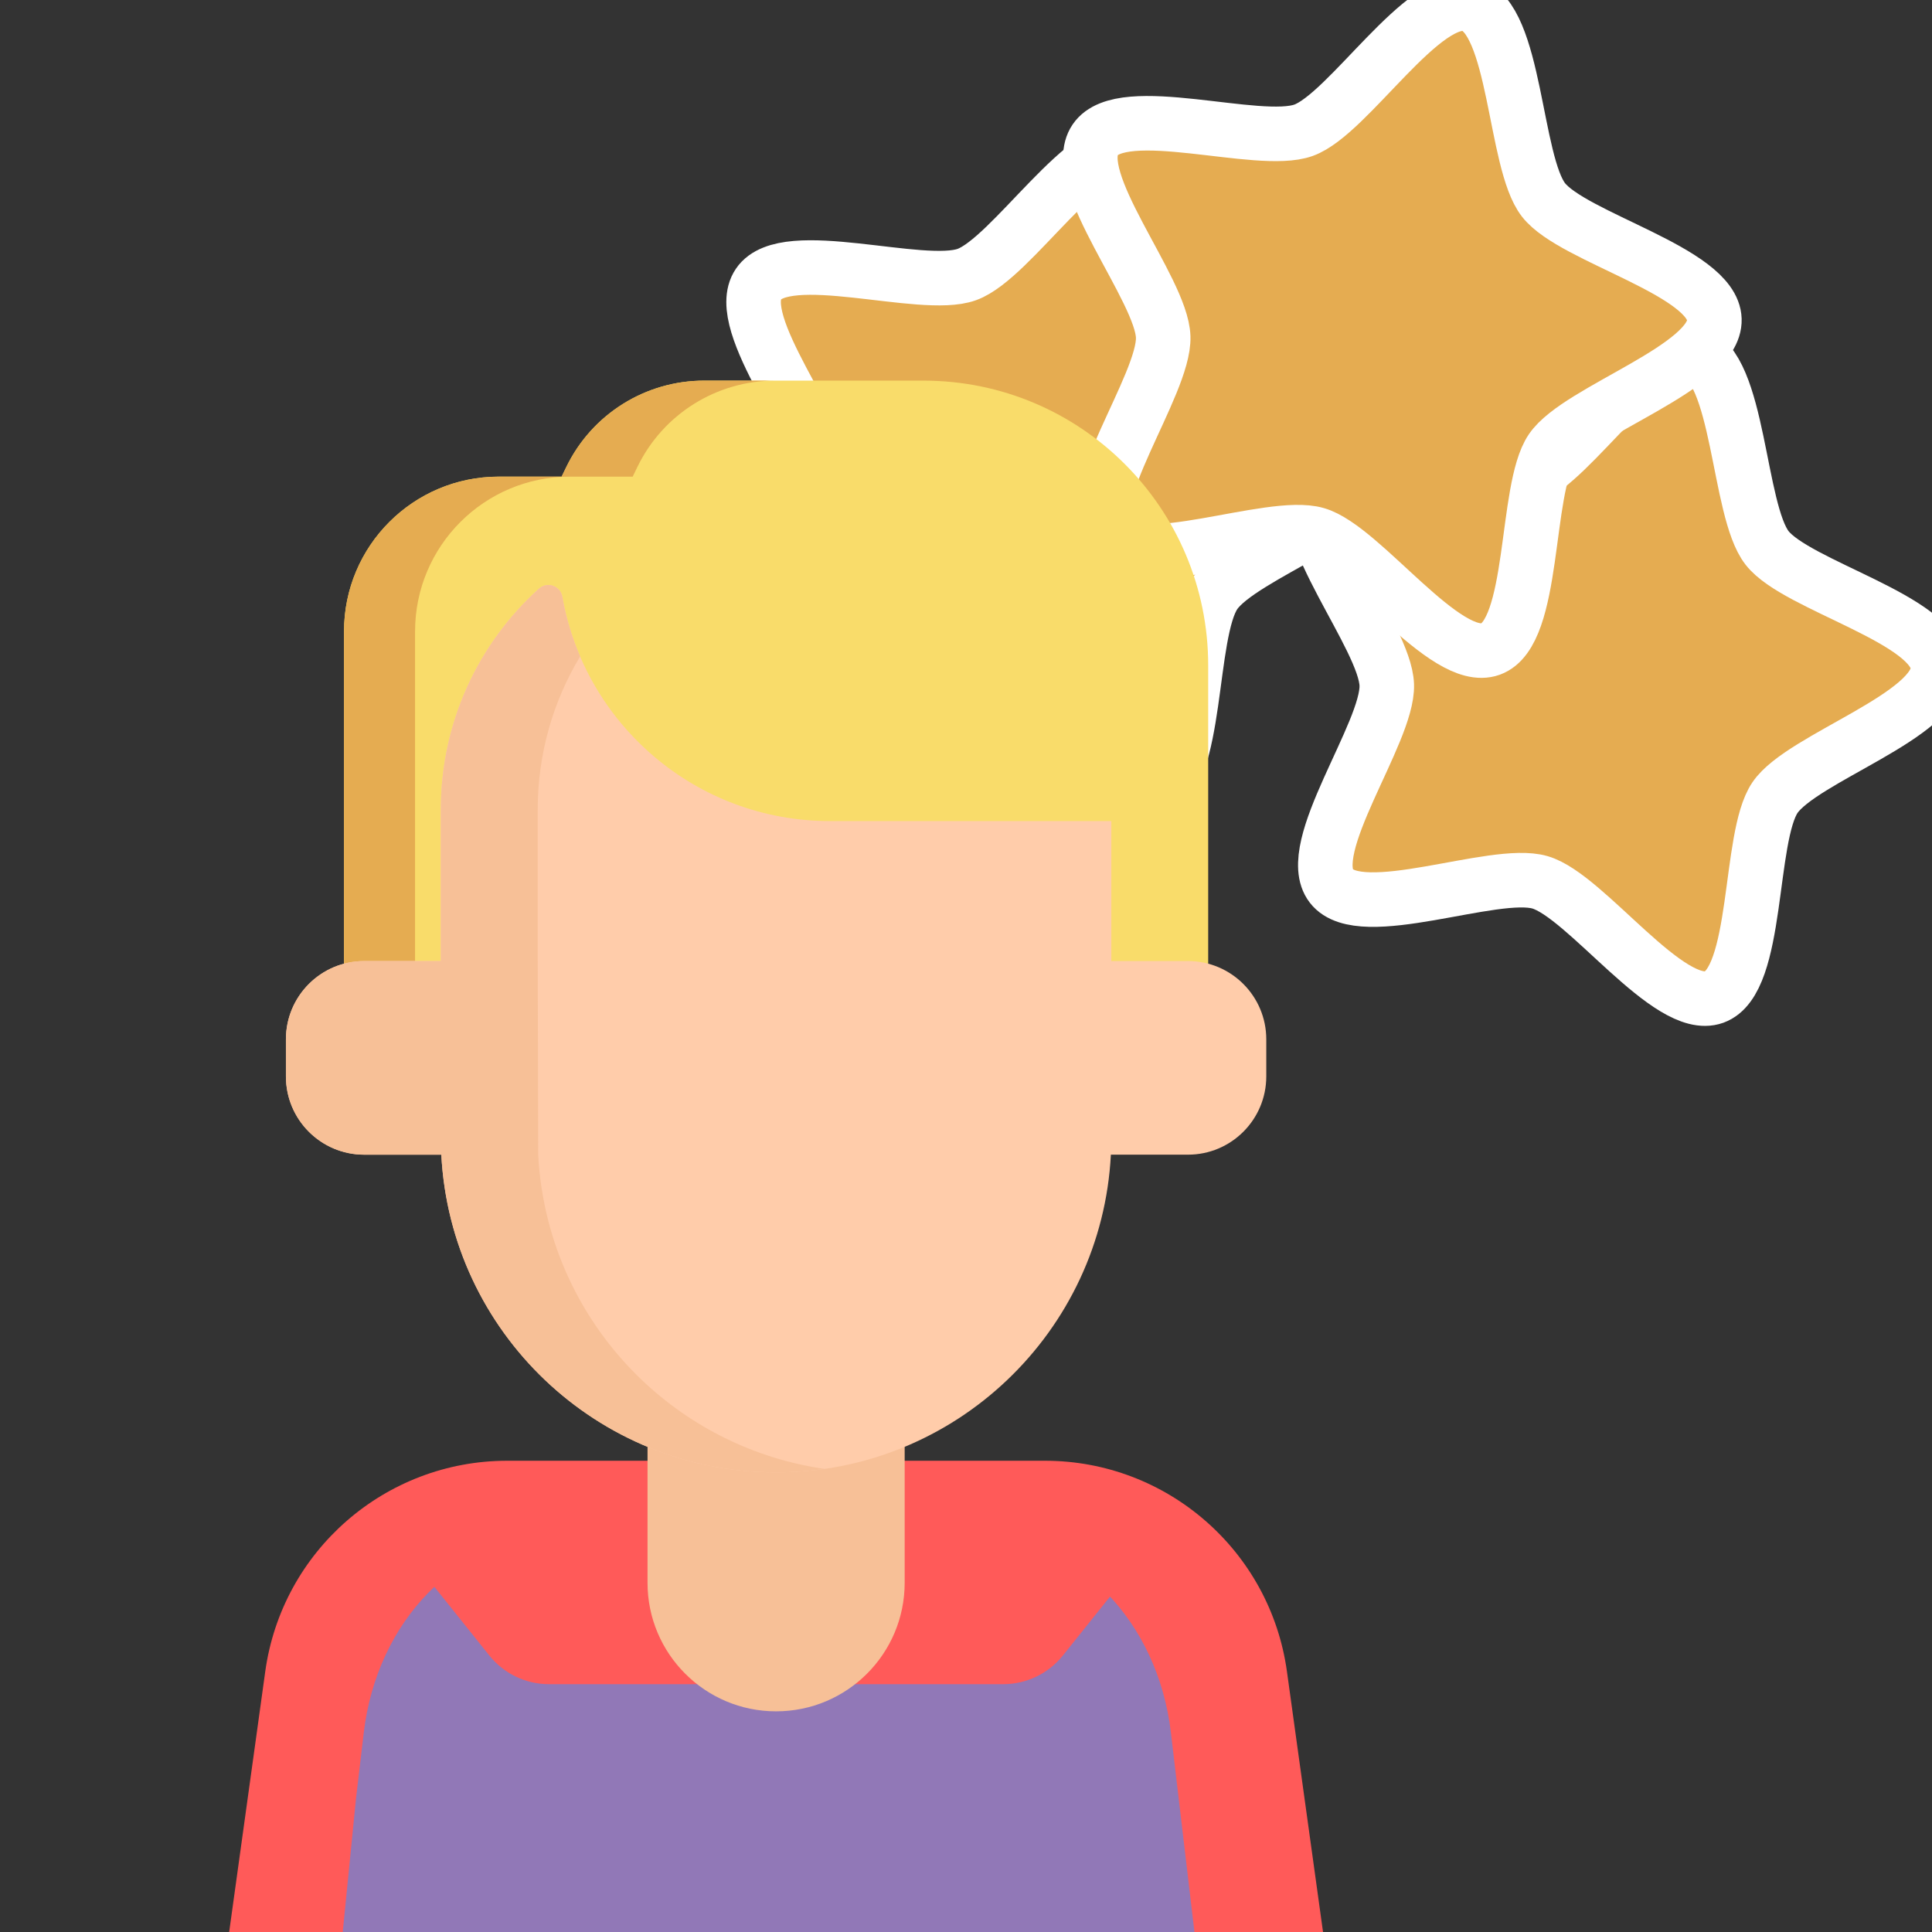 <?xml version="1.0" encoding="UTF-8" standalone="no"?>
<!-- Generator: Adobe Illustrator 19.0.0, SVG Export Plug-In . SVG Version: 6.00 Build 0)  -->

<svg
   xmlns:dc="http://purl.org/dc/elements/1.1/"
   xmlns:cc="http://creativecommons.org/ns#"
   xmlns:rdf="http://www.w3.org/1999/02/22-rdf-syntax-ns#"
   xmlns:svg="http://www.w3.org/2000/svg"
   xmlns="http://www.w3.org/2000/svg"
   xmlns:sodipodi="http://sodipodi.sourceforge.net/DTD/sodipodi-0.dtd"
   xmlns:inkscape="http://www.inkscape.org/namespaces/inkscape"
   version="1.1"
   id="Layer_1"
   x="0px"
   y="0px"
   viewBox="0 0 250 250"
   xml:space="preserve"
   sodipodi:docname="love.svg"
   inkscape:version="0.92.0 r15299"
   width="250"
   height="250"><rect x="0" y="0" width="250" height="250" fill="#333333" stroke="none"/><defs
     id="defs67" /><sodipodi:namedview
     pagecolor="#ffffff"
     bordercolor="#666666"
     borderopacity="1"
     objecttolerance="10"
     gridtolerance="10"
     guidetolerance="10"
     inkscape:pageopacity="0"
     inkscape:pageshadow="2"
     inkscape:window-width="1920"
     inkscape:window-height="1017"
     id="namedview65"
     showgrid="false"
     inkscape:zoom="1.84375"
     inkscape:cx="126.95637"
     inkscape:cy="64.884077"
     inkscape:window-x="-8"
     inkscape:window-y="-8"
     inkscape:window-maximized="1"
     inkscape:current-layer="Layer_1" /><path
     sodipodi:type="star"
     style="opacity:1;fill:#e5ac51;fill-opacity:1;fill-rule:evenodd;stroke:#ffffff;stroke-width:7.559;stroke-linecap:square;stroke-linejoin:round;stroke-miterlimit:4;stroke-dasharray:none;stroke-dashoffset:0;stroke-opacity:1;paint-order:fill markers stroke"
     id="path4558-1"
     sodipodi:sides="5"
     sodipodi:cx="-161.62712"
     sodipodi:cy="-89.525429"
     sodipodi:r1="46.974003"
     sodipodi:r2="29.4527"
     sodipodi:arg1="1.0471976"
     sodipodi:arg2="1.6755161"
     inkscape:flatsided="false"
     inkscape:rounded="0.23"
     inkscape:randomized="0"
     d="m -138.14,-48.845 c -5.757,3.324 -19.954,-10.694 -26.566,-11.389 -6.612,-0.695 -23.413,10.065 -28.353,5.617 -4.94,-4.448 4.005,-22.282 2.623,-28.785 -1.382,-6.503 -16.808,-19.156 -14.104,-25.23 2.704,-6.073 22.429,-3.077 28.187,-6.401 5.757,-3.324 13.025,-21.905 19.636,-21.21 6.612,0.695 9.857,20.381 14.798,24.829 4.94,4.448 24.858,5.619 26.24,12.121 1.382,6.503 -16.337,15.673 -19.041,21.746 -2.704,6.073 2.338,25.377 -3.419,28.701 z"
     transform="matrix(0.919,0.165,-0.165,0.919,340.697,196.704)" /><path
     sodipodi:type="star"
     style="opacity:1;fill:#e5ac51;fill-opacity:1;fill-rule:evenodd;stroke:#ffffff;stroke-width:7.559;stroke-linecap:square;stroke-linejoin:round;stroke-miterlimit:4;stroke-dasharray:none;stroke-dashoffset:0;stroke-opacity:1;paint-order:fill markers stroke"
     id="path4558-1-9-0"
     sodipodi:sides="5"
     sodipodi:cx="-161.62712"
     sodipodi:cy="-89.525429"
     sodipodi:r1="46.974003"
     sodipodi:r2="29.4527"
     sodipodi:arg1="1.0471976"
     sodipodi:arg2="1.6755161"
     inkscape:flatsided="false"
     inkscape:rounded="0.23"
     inkscape:randomized="0"
     d="m -138.14,-48.845 c -5.757,3.324 -19.954,-10.694 -26.566,-11.389 -6.612,-0.695 -23.413,10.065 -28.353,5.617 -4.94,-4.448 4.005,-22.282 2.623,-28.785 -1.382,-6.503 -16.808,-19.156 -14.104,-25.23 2.704,-6.073 22.429,-3.077 28.187,-6.401 5.757,-3.324 13.025,-21.905 19.636,-21.21 6.612,0.695 9.857,20.381 14.798,24.829 4.94,4.448 24.858,5.619 26.24,12.121 1.382,6.503 -16.337,15.673 -19.041,21.746 -2.704,6.073 2.338,25.377 -3.419,28.701 z"
     transform="matrix(0.919,0.165,-0.165,0.919,268.194,170.339)" /><path
     sodipodi:type="star"
     style="opacity:1;fill:#e5ac51;fill-opacity:1;fill-rule:evenodd;stroke:#ffffff;stroke-width:7.559;stroke-linecap:square;stroke-linejoin:round;stroke-miterlimit:4;stroke-dasharray:none;stroke-dashoffset:0;stroke-opacity:1;paint-order:fill markers stroke"
     id="path4558-1-9"
     sodipodi:sides="5"
     sodipodi:cx="-161.62712"
     sodipodi:cy="-89.525429"
     sodipodi:r1="46.974003"
     sodipodi:r2="29.4527"
     sodipodi:arg1="1.0471976"
     sodipodi:arg2="1.6755161"
     inkscape:flatsided="false"
     inkscape:rounded="0.23"
     inkscape:randomized="0"
     d="m -138.14,-48.845 c -5.757,3.324 -19.954,-10.694 -26.566,-11.389 -6.612,-0.695 -23.413,10.065 -28.353,5.617 -4.94,-4.448 4.005,-22.282 2.623,-28.785 -1.382,-6.503 -16.808,-19.156 -14.104,-25.23 2.704,-6.073 22.429,-3.077 28.187,-6.401 5.757,-3.324 13.025,-21.905 19.636,-21.21 6.612,0.695 9.857,20.381 14.798,24.829 4.94,4.448 24.858,5.619 26.24,12.121 1.382,6.503 -16.337,15.673 -19.041,21.746 -2.704,6.073 2.338,25.377 -3.419,28.701 z"
     transform="matrix(0.919,0.165,-0.165,0.919,311.766,151.67)" /><g
     id="g14"
     transform="matrix(0.326,0,0,0.326,527.804,-6.649)" /><g
     id="g25"
     transform="matrix(0.326,0,0,0.326,527.804,-6.649)" /><g
     id="g34"
     transform="matrix(0.326,0,0,0.326,527.804,-6.649)" /><g
     id="g36"
     transform="matrix(0.326,0,0,0.326,527.804,-6.649)" /><g
     id="g38"
     transform="matrix(0.326,0,0,0.326,527.804,-6.649)" /><g
     id="g40"
     transform="matrix(0.326,0,0,0.326,527.804,-6.649)" /><g
     id="g42"
     transform="matrix(0.326,0,0,0.326,527.804,-6.649)" /><g
     id="g44"
     transform="matrix(0.326,0,0,0.326,527.804,-6.649)" /><g
     id="g46"
     transform="matrix(0.326,0,0,0.326,527.804,-6.649)" /><g
     id="g48"
     transform="matrix(0.326,0,0,0.326,527.804,-6.649)" /><g
     id="g50"
     transform="matrix(0.326,0,0,0.326,527.804,-6.649)" /><g
     id="g52"
     transform="matrix(0.326,0,0,0.326,527.804,-6.649)" /><g
     id="g54"
     transform="matrix(0.326,0,0,0.326,527.804,-6.649)" /><g
     id="g56"
     transform="matrix(0.326,0,0,0.326,527.804,-6.649)" /><g
     id="g58"
     transform="matrix(0.326,0,0,0.326,527.804,-6.649)" /><g
     id="g60"
     transform="matrix(0.326,0,0,0.326,527.804,-6.649)" /><g
     id="g62"
     transform="matrix(0.326,0,0,0.326,527.804,-6.649)" /><g
     id="g40-0"
     transform="matrix(0.589,0,0,0.589,-2.343,23.363)" /><g
     id="g42-4"
     transform="matrix(0.589,0,0,0.589,-2.343,23.363)" /><g
     id="g44-8"
     transform="matrix(0.589,0,0,0.589,-2.343,23.363)" /><g
     id="g46-3"
     transform="matrix(0.589,0,0,0.589,-2.343,23.363)" /><g
     id="g48-2"
     transform="matrix(0.589,0,0,0.589,-2.343,23.363)" /><g
     id="g50-7"
     transform="matrix(0.589,0,0,0.589,-2.343,23.363)" /><g
     id="g52-5"
     transform="matrix(0.589,0,0,0.589,-2.343,23.363)" /><g
     id="g54-7"
     transform="matrix(0.589,0,0,0.589,-2.343,23.363)" /><g
     id="g56-0"
     transform="matrix(0.589,0,0,0.589,-2.343,23.363)" /><g
     id="g58-5"
     transform="matrix(0.589,0,0,0.589,-2.343,23.363)" /><g
     id="g60-4"
     transform="matrix(0.589,0,0,0.589,-2.343,23.363)" /><g
     id="g62-0"
     transform="matrix(0.589,0,0,0.589,-2.343,23.363)" /><g
     id="g64"
     transform="matrix(0.589,0,0,0.589,-2.343,23.363)" /><g
     id="g66"
     transform="matrix(0.589,0,0,0.589,-2.343,23.363)" /><g
     id="g68"
     transform="matrix(0.589,0,0,0.589,-2.343,23.363)" /><path
     style="fill:#ff5a59;stroke-width:0.541"
     d="M 19.103,326.151 H 181.752 l -2.741,-19.78 -11.205,-80.861 -1.275,-9.216 C 164.366,200.662 151.001,189.02 135.221,189.02 H 65.634 c -15.781,0 -29.145,11.642 -31.311,27.273 l -1.275,9.216 -11.205,80.861 z"
     id="path2"
     inkscape:connector-curvature="0" /><path
     style="fill:#9178b7;fill-opacity:1;stroke-width:0.463"
     d="m 38.291,330.068 122.869,0.648 -2.166,-43.174 -6.474,-54.82 -1.007,-8.538 c -1.711,-14.482 -12.268,-25.268 -24.734,-25.268 H 71.808 c -12.466,0 -23.024,10.786 -24.734,25.268 l -1.007,8.538 -6.474,65.192 z"
     id="path2-8"
     inkscape:connector-curvature="0"
     sodipodi:nodetypes="cccccsscccc" /><path
     style="fill:#ff5a59;stroke-width:0.541"
     d="m 146.337,203.224 -8.801,10.998 c -1.877,2.346 -4.718,3.711 -7.722,3.711 H 100.427 71.04 c -3.004,0 -5.845,-1.366 -7.722,-3.711 l -8.801,-10.998 v -5.066 h 91.819 z"
     id="path12"
     inkscape:connector-curvature="0" /><path
     style="fill:#f7c097;fill-opacity:1;stroke-width:0.541"
     d="m 117.064,172.302 v 32.507 c 0,9.188 -7.449,16.637 -16.637,16.637 v 0 c -9.188,0 -16.637,-7.449 -16.637,-16.637 v -32.507 z"
     id="path14"
     inkscape:connector-curvature="0" /><path
     style="fill:#f9dc6a;stroke-width:0.541"
     d="M 156.34,86.107 V 136.381 H 44.515 V 81.706 c 0,-11.061 8.967,-20.029 20.029,-20.029 h 8.131 l 0.615,-1.268 C 76.604,53.584 83.525,49.252 91.112,49.252 h 28.373 c 20.354,0 36.855,16.501 36.855,36.856 z"
     id="path16"
     inkscape:connector-curvature="0" /><path
     style="fill:#e5ac51;stroke-width:0.541"
     d="m 64.544,61.676 h 8.131 l 0.615,-1.268 C 76.604,53.585 83.525,49.252 91.112,49.252 h 9.193 c -7.587,0 -14.507,4.333 -17.821,11.158 l -0.615,1.268 h -8.131 c -11.061,0 -20.029,8.967 -20.029,20.029 V 136.382 H 44.515 V 81.706 C 44.515,70.644 53.482,61.676 64.544,61.676 Z"
     id="path18"
     inkscape:connector-curvature="0" /><path
     style="fill:#ffccaa;stroke-width:0.541"
     d="m 36.998,134.49 v 4.793 c 0,5.595 4.536,10.131 10.131,10.131 h 9.978 c 0.593,11.45 5.62,21.734 13.405,29.151 7.785,7.412 18.318,11.961 29.915,11.961 23.196,0 42.14,-18.202 43.32,-41.112 h 9.978 c 5.595,0 10.131,-4.536 10.131,-10.131 v -4.793 c 0,-5.595 -4.536,-10.131 -10.131,-10.131 h -9.916 V 106.247 H 107.39 c -17.326,0 -31.723,-12.526 -34.624,-29.02 C 72.514,75.796 70.806,75.204 69.728,76.18 61.938,83.226 57.045,93.417 57.045,104.751 v 19.607 h -9.916 c -5.595,5.4e-4 -10.131,4.536 -10.131,10.132 z"
     id="path20"
     inkscape:connector-curvature="0" /><path
     style="fill:#f7c097;fill-opacity:1;stroke-width:0.541"
     d="m 47.129,124.359 h 9.916 v -19.608 c 0,-11.334 4.893,-21.525 12.683,-28.571 1.078,-0.975 2.786,-0.384 3.037,1.048 0.473,2.689 1.256,5.27 2.303,7.711 -3.48,5.789 -5.488,12.564 -5.488,19.813 v 19.608 l 0.062,25.056 c 0.593,11.45 5.62,21.734 13.405,29.151 6.356,6.051 14.544,10.192 23.647,11.509 -2.046,0.296 -4.139,0.453 -6.268,0.453 -11.598,0 -22.131,-4.549 -29.915,-11.961 -7.785,-7.417 -12.812,-17.7 -13.405,-29.151 h -9.978 c -5.595,0 -10.131,-4.536 -10.131,-10.131 v -4.793 c 0,-5.596 4.536,-10.132 10.131,-10.132 z"
     id="path22"
     inkscape:connector-curvature="0" /><g
     id="g40-2"
     transform="matrix(0.589,0,0,0.589,-3.971,23.363)" /><g
     id="g42-2"
     transform="matrix(0.589,0,0,0.589,-3.971,23.363)" /><g
     id="g44-0"
     transform="matrix(0.589,0,0,0.589,-3.971,23.363)" /><g
     id="g46-0"
     transform="matrix(0.589,0,0,0.589,-3.971,23.363)" /><g
     id="g48-8"
     transform="matrix(0.589,0,0,0.589,-3.971,23.363)" /><g
     id="g50-1"
     transform="matrix(0.589,0,0,0.589,-3.971,23.363)" /><g
     id="g52-50"
     transform="matrix(0.589,0,0,0.589,-3.971,23.363)" /><g
     id="g54-2"
     transform="matrix(0.589,0,0,0.589,-3.971,23.363)" /><g
     id="g56-00"
     transform="matrix(0.589,0,0,0.589,-3.971,23.363)" /><g
     id="g58-3"
     transform="matrix(0.589,0,0,0.589,-3.971,23.363)" /><g
     id="g60-40"
     transform="matrix(0.589,0,0,0.589,-3.971,23.363)" /><g
     id="g62-04"
     transform="matrix(0.589,0,0,0.589,-3.971,23.363)" /><g
     id="g64-2"
     transform="matrix(0.589,0,0,0.589,-3.971,23.363)" /><g
     id="g66-5"
     transform="matrix(0.589,0,0,0.589,-3.971,23.363)" /><g
     id="g68-8"
     transform="matrix(0.589,0,0,0.589,-3.971,23.363)" /></svg>